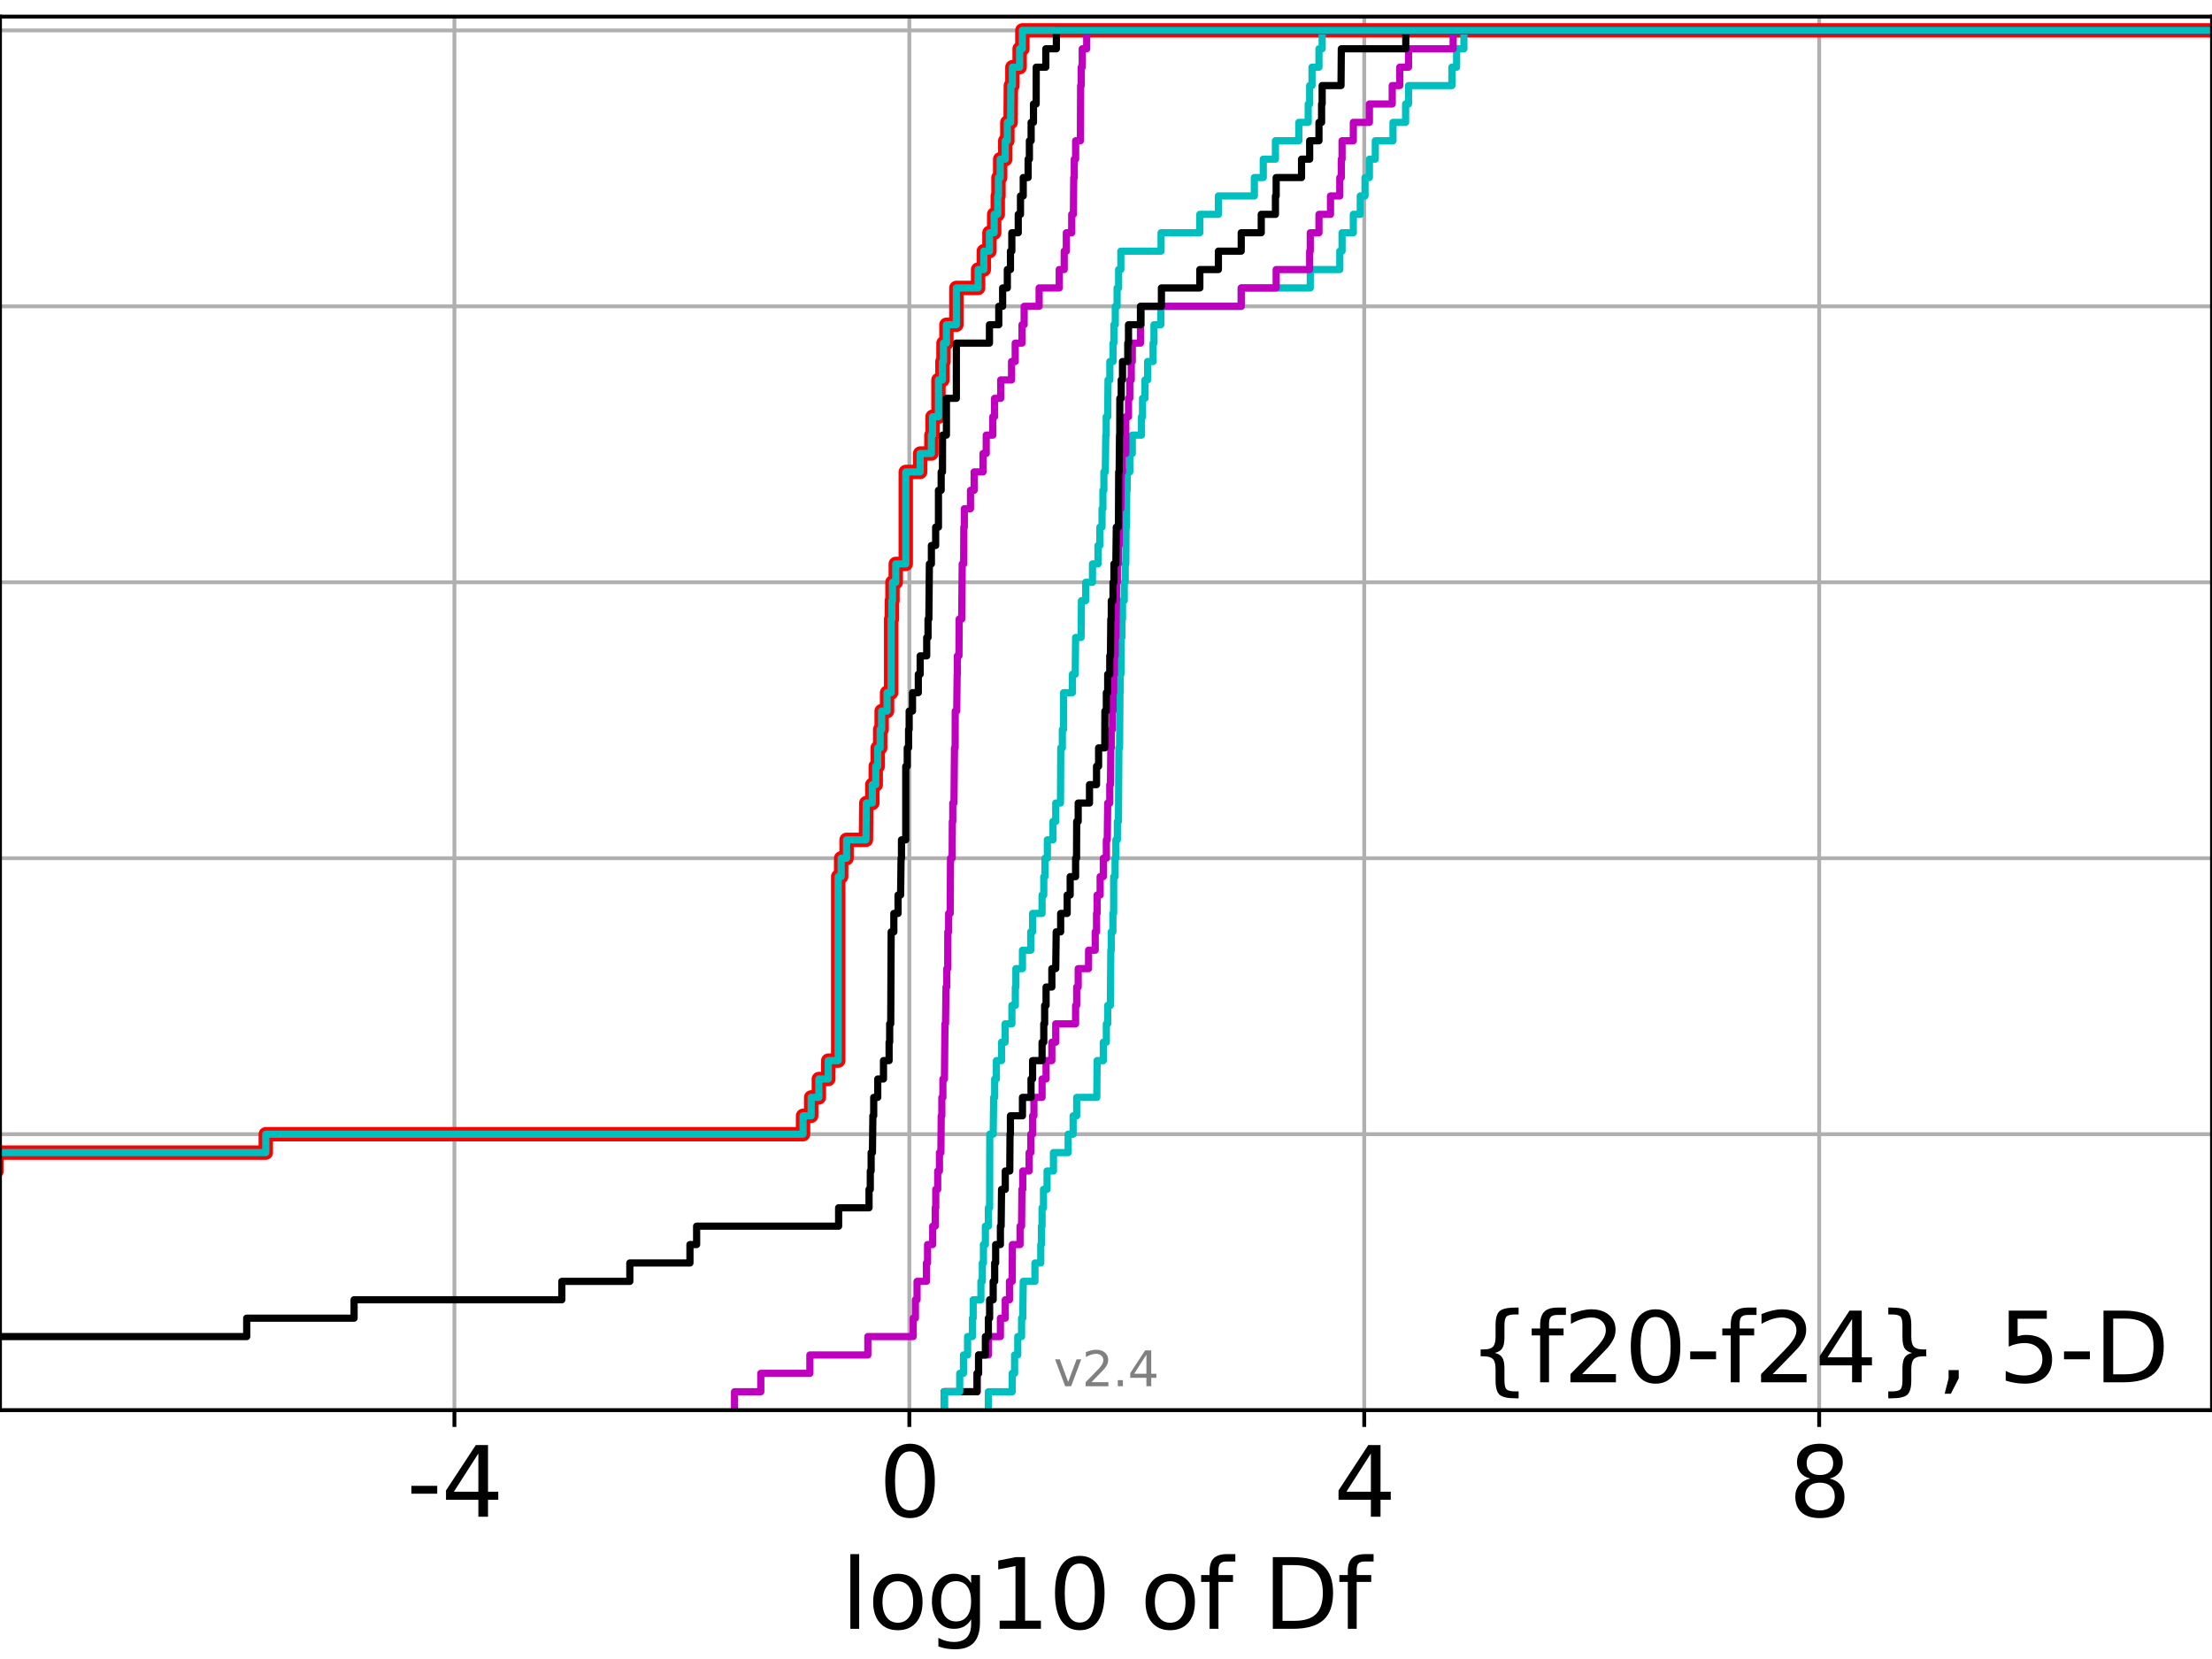 <?xml version="1.0" encoding="utf-8" standalone="no"?>
<!DOCTYPE svg PUBLIC "-//W3C//DTD SVG 1.1//EN"
  "http://www.w3.org/Graphics/SVG/1.1/DTD/svg11.dtd">
<svg height="345.6pt" version="1.1" viewBox="0 0 460.8 345.6" width="460.8pt" xmlns="http://www.w3.org/2000/svg" xmlns:xlink="http://www.w3.org/1999/xlink">
 <defs>
  <style type="text/css">*{stroke-linecap:butt;stroke-linejoin:round;}</style>
 </defs>
 <g id="figure_1">
  <g id="patch_1">
   <path d="M 0 345.6 
L 460.8 345.6 
L 460.8 0 
L 0 0 
z
" style="fill:#ffffff;"/>
  </g>
  <g id="axes_1">
   <g id="patch_2">
    <path d="M 0 293.76 
L 460.8 293.76 
L 460.8 3.456 
L 0 3.456 
z
" style="fill:#ffffff;"/>
   </g>
   <g id="matplotlib.axis_1">
    <g id="xtick_1">
     <g id="line2d_1">
      <path clip-path="url(#p9840d47fb0)" d="M 94.665 293.76 
L 94.665 3.456 
" style="fill:none;stroke:#b0b0b0;stroke-linecap:square;stroke-width:0.8;"/>
     </g>
     <g id="line2d_2">
      <defs>
       <path d="M 0 0 
L 0 3.5 
" id="mdc967350c2" style="stroke:#000000;stroke-width:0.8;"/>
      </defs>
      <g>
       <use style="stroke:#000000;stroke-width:0.8;" x="94.665" xlink:href="#mdc967350c2" y="293.76"/>
      </g>
     </g>
     <g id="text_1">
      <!-- -4 -->
      <g transform="translate(84.695 315.957)scale(0.2 -0.2)">
       <defs>
        <path d="M 313 2009 
L 1997 2009 
L 1997 1497 
L 313 1497 
L 313 2009 
z
" id="DejaVuSans-2d" transform="scale(0.016)"/>
        <path d="M 2419 4116 
L 825 1625 
L 2419 1625 
L 2419 4116 
z
M 2253 4666 
L 3047 4666 
L 3047 1625 
L 3713 1625 
L 3713 1100 
L 3047 1100 
L 3047 0 
L 2419 0 
L 2419 1100 
L 313 1100 
L 313 1709 
L 2253 4666 
z
" id="DejaVuSans-34" transform="scale(0.016)"/>
       </defs>
       <use xlink:href="#DejaVuSans-2d"/>
       <use x="36.084" xlink:href="#DejaVuSans-34"/>
      </g>
     </g>
    </g>
    <g id="xtick_2">
     <g id="line2d_3">
      <path clip-path="url(#p9840d47fb0)" d="M 189.433 293.76 
L 189.433 3.456 
" style="fill:none;stroke:#b0b0b0;stroke-linecap:square;stroke-width:0.8;"/>
     </g>
     <g id="line2d_4">
      <g>
       <use style="stroke:#000000;stroke-width:0.8;" x="189.433" xlink:href="#mdc967350c2" y="293.76"/>
      </g>
     </g>
     <g id="text_2">
      <!-- 0 -->
      <g transform="translate(183.07 315.957)scale(0.2 -0.2)">
       <defs>
        <path d="M 2034 4250 
Q 1547 4250 1301 3770 
Q 1056 3291 1056 2328 
Q 1056 1369 1301 889 
Q 1547 409 2034 409 
Q 2525 409 2770 889 
Q 3016 1369 3016 2328 
Q 3016 3291 2770 3770 
Q 2525 4250 2034 4250 
z
M 2034 4750 
Q 2819 4750 3233 4129 
Q 3647 3509 3647 2328 
Q 3647 1150 3233 529 
Q 2819 -91 2034 -91 
Q 1250 -91 836 529 
Q 422 1150 422 2328 
Q 422 3509 836 4129 
Q 1250 4750 2034 4750 
z
" id="DejaVuSans-30" transform="scale(0.016)"/>
       </defs>
       <use xlink:href="#DejaVuSans-30"/>
      </g>
     </g>
    </g>
    <g id="xtick_3">
     <g id="line2d_5">
      <path clip-path="url(#p9840d47fb0)" d="M 284.2 293.76 
L 284.2 3.456 
" style="fill:none;stroke:#b0b0b0;stroke-linecap:square;stroke-width:0.8;"/>
     </g>
     <g id="line2d_6">
      <g>
       <use style="stroke:#000000;stroke-width:0.8;" x="284.2" xlink:href="#mdc967350c2" y="293.76"/>
      </g>
     </g>
     <g id="text_3">
      <!-- 4 -->
      <g transform="translate(277.838 315.957)scale(0.2 -0.2)">
       <use xlink:href="#DejaVuSans-34"/>
      </g>
     </g>
    </g>
    <g id="xtick_4">
     <g id="line2d_7">
      <path clip-path="url(#p9840d47fb0)" d="M 378.967 293.76 
L 378.967 3.456 
" style="fill:none;stroke:#b0b0b0;stroke-linecap:square;stroke-width:0.8;"/>
     </g>
     <g id="line2d_8">
      <g>
       <use style="stroke:#000000;stroke-width:0.8;" x="378.967" xlink:href="#mdc967350c2" y="293.76"/>
      </g>
     </g>
     <g id="text_4">
      <!-- 8 -->
      <g transform="translate(372.605 315.957)scale(0.2 -0.2)">
       <defs>
        <path d="M 2034 2216 
Q 1584 2216 1326 1975 
Q 1069 1734 1069 1313 
Q 1069 891 1326 650 
Q 1584 409 2034 409 
Q 2484 409 2743 651 
Q 3003 894 3003 1313 
Q 3003 1734 2745 1975 
Q 2488 2216 2034 2216 
z
M 1403 2484 
Q 997 2584 770 2862 
Q 544 3141 544 3541 
Q 544 4100 942 4425 
Q 1341 4750 2034 4750 
Q 2731 4750 3128 4425 
Q 3525 4100 3525 3541 
Q 3525 3141 3298 2862 
Q 3072 2584 2669 2484 
Q 3125 2378 3379 2068 
Q 3634 1759 3634 1313 
Q 3634 634 3220 271 
Q 2806 -91 2034 -91 
Q 1263 -91 848 271 
Q 434 634 434 1313 
Q 434 1759 690 2068 
Q 947 2378 1403 2484 
z
M 1172 3481 
Q 1172 3119 1398 2916 
Q 1625 2713 2034 2713 
Q 2441 2713 2670 2916 
Q 2900 3119 2900 3481 
Q 2900 3844 2670 4047 
Q 2441 4250 2034 4250 
Q 1625 4250 1398 4047 
Q 1172 3844 1172 3481 
z
" id="DejaVuSans-38" transform="scale(0.016)"/>
       </defs>
       <use xlink:href="#DejaVuSans-38"/>
      </g>
     </g>
    </g>
    <g id="text_5">
     <!-- log10 of Df -->
     <g transform="translate(175.214 339.313)scale(0.2 -0.2)">
      <defs>
       <path d="M 603 4863 
L 1178 4863 
L 1178 0 
L 603 0 
L 603 4863 
z
" id="DejaVuSans-6c" transform="scale(0.016)"/>
       <path d="M 1959 3097 
Q 1497 3097 1228 2736 
Q 959 2375 959 1747 
Q 959 1119 1226 758 
Q 1494 397 1959 397 
Q 2419 397 2687 759 
Q 2956 1122 2956 1747 
Q 2956 2369 2687 2733 
Q 2419 3097 1959 3097 
z
M 1959 3584 
Q 2709 3584 3137 3096 
Q 3566 2609 3566 1747 
Q 3566 888 3137 398 
Q 2709 -91 1959 -91 
Q 1206 -91 779 398 
Q 353 888 353 1747 
Q 353 2609 779 3096 
Q 1206 3584 1959 3584 
z
" id="DejaVuSans-6f" transform="scale(0.016)"/>
       <path d="M 2906 1791 
Q 2906 2416 2648 2759 
Q 2391 3103 1925 3103 
Q 1463 3103 1205 2759 
Q 947 2416 947 1791 
Q 947 1169 1205 825 
Q 1463 481 1925 481 
Q 2391 481 2648 825 
Q 2906 1169 2906 1791 
z
M 3481 434 
Q 3481 -459 3084 -895 
Q 2688 -1331 1869 -1331 
Q 1566 -1331 1297 -1286 
Q 1028 -1241 775 -1147 
L 775 -588 
Q 1028 -725 1275 -790 
Q 1522 -856 1778 -856 
Q 2344 -856 2625 -561 
Q 2906 -266 2906 331 
L 2906 616 
Q 2728 306 2450 153 
Q 2172 0 1784 0 
Q 1141 0 747 490 
Q 353 981 353 1791 
Q 353 2603 747 3093 
Q 1141 3584 1784 3584 
Q 2172 3584 2450 3431 
Q 2728 3278 2906 2969 
L 2906 3500 
L 3481 3500 
L 3481 434 
z
" id="DejaVuSans-67" transform="scale(0.016)"/>
       <path d="M 794 531 
L 1825 531 
L 1825 4091 
L 703 3866 
L 703 4441 
L 1819 4666 
L 2450 4666 
L 2450 531 
L 3481 531 
L 3481 0 
L 794 0 
L 794 531 
z
" id="DejaVuSans-31" transform="scale(0.016)"/>
       <path id="DejaVuSans-20" transform="scale(0.016)"/>
       <path d="M 2375 4863 
L 2375 4384 
L 1825 4384 
Q 1516 4384 1395 4259 
Q 1275 4134 1275 3809 
L 1275 3500 
L 2222 3500 
L 2222 3053 
L 1275 3053 
L 1275 0 
L 697 0 
L 697 3053 
L 147 3053 
L 147 3500 
L 697 3500 
L 697 3744 
Q 697 4328 969 4595 
Q 1241 4863 1831 4863 
L 2375 4863 
z
" id="DejaVuSans-66" transform="scale(0.016)"/>
       <path d="M 1259 4147 
L 1259 519 
L 2022 519 
Q 2988 519 3436 956 
Q 3884 1394 3884 2338 
Q 3884 3275 3436 3711 
Q 2988 4147 2022 4147 
L 1259 4147 
z
M 628 4666 
L 1925 4666 
Q 3281 4666 3915 4102 
Q 4550 3538 4550 2338 
Q 4550 1131 3912 565 
Q 3275 0 1925 0 
L 628 0 
L 628 4666 
z
" id="DejaVuSans-44" transform="scale(0.016)"/>
      </defs>
      <use xlink:href="#DejaVuSans-6c"/>
      <use x="27.783" xlink:href="#DejaVuSans-6f"/>
      <use x="88.965" xlink:href="#DejaVuSans-67"/>
      <use x="152.441" xlink:href="#DejaVuSans-31"/>
      <use x="216.064" xlink:href="#DejaVuSans-30"/>
      <use x="279.688" xlink:href="#DejaVuSans-20"/>
      <use x="311.475" xlink:href="#DejaVuSans-6f"/>
      <use x="372.656" xlink:href="#DejaVuSans-66"/>
      <use x="407.861" xlink:href="#DejaVuSans-20"/>
      <use x="439.648" xlink:href="#DejaVuSans-44"/>
      <use x="516.65" xlink:href="#DejaVuSans-66"/>
     </g>
    </g>
   </g>
   <g id="matplotlib.axis_2">
    <g id="ytick_1">
     <g id="line2d_9">
      <path clip-path="url(#p9840d47fb0)" d="M 0 293.76 
L 460.8 293.76 
" style="fill:none;stroke:#b0b0b0;stroke-linecap:square;stroke-width:0.8;"/>
     </g>
     <g id="line2d_10">
      <defs>
       <path d="M 0 0 
L -3.5 0 
" id="mfc2016b222" style="stroke:#000000;stroke-width:0.8;"/>
      </defs>
      <g>
       <use style="stroke:#000000;stroke-width:0.8;" x="0" xlink:href="#mfc2016b222" y="293.76"/>
      </g>
     </g>
    </g>
    <g id="ytick_2">
     <g id="line2d_11">
      <path clip-path="url(#p9840d47fb0)" d="M 0 236.274 
L 460.8 236.274 
" style="fill:none;stroke:#b0b0b0;stroke-linecap:square;stroke-width:0.8;"/>
     </g>
     <g id="line2d_12">
      <g>
       <use style="stroke:#000000;stroke-width:0.8;" x="0" xlink:href="#mfc2016b222" y="236.274"/>
      </g>
     </g>
    </g>
    <g id="ytick_3">
     <g id="line2d_13">
      <path clip-path="url(#p9840d47fb0)" d="M 0 178.788 
L 460.8 178.788 
" style="fill:none;stroke:#b0b0b0;stroke-linecap:square;stroke-width:0.8;"/>
     </g>
     <g id="line2d_14">
      <g>
       <use style="stroke:#000000;stroke-width:0.8;" x="0" xlink:href="#mfc2016b222" y="178.788"/>
      </g>
     </g>
    </g>
    <g id="ytick_4">
     <g id="line2d_15">
      <path clip-path="url(#p9840d47fb0)" d="M 0 121.302 
L 460.8 121.302 
" style="fill:none;stroke:#b0b0b0;stroke-linecap:square;stroke-width:0.8;"/>
     </g>
     <g id="line2d_16">
      <g>
       <use style="stroke:#000000;stroke-width:0.8;" x="0" xlink:href="#mfc2016b222" y="121.302"/>
      </g>
     </g>
    </g>
    <g id="ytick_5">
     <g id="line2d_17">
      <path clip-path="url(#p9840d47fb0)" d="M 0 63.816 
L 460.8 63.816 
" style="fill:none;stroke:#b0b0b0;stroke-linecap:square;stroke-width:0.8;"/>
     </g>
     <g id="line2d_18">
      <g>
       <use style="stroke:#000000;stroke-width:0.8;" x="0" xlink:href="#mfc2016b222" y="63.816"/>
      </g>
     </g>
    </g>
    <g id="ytick_6">
     <g id="line2d_19">
      <path clip-path="url(#p9840d47fb0)" d="M 0 6.33 
L 460.8 6.33 
" style="fill:none;stroke:#b0b0b0;stroke-linecap:square;stroke-width:0.8;"/>
     </g>
     <g id="line2d_20">
      <g>
       <use style="stroke:#000000;stroke-width:0.8;" x="0" xlink:href="#mfc2016b222" y="6.33"/>
      </g>
     </g>
    </g>
   </g>
   <g id="line2d_21">
    <path clip-path="url(#p9840d47fb0)" d="M -1 243.939 
L -0.715 243.939 
L -0.715 240.106 
L 55.368 240.106 
L 55.368 236.274 
L 167.291 236.274 
L 167.291 232.442 
L 168.983 232.442 
L 168.983 228.609 
L 170.579 228.609 
L 170.579 224.777 
L 172.545 224.777 
L 172.545 220.944 
L 174.614 220.944 
L 174.614 182.621 
L 175.227 182.621 
L 175.227 178.788 
L 176.355 178.788 
L 176.355 174.956 
L 180.389 174.956 
L 180.466 167.291 
L 181.719 167.291 
L 181.719 163.459 
L 182.432 163.459 
L 182.432 159.626 
L 182.843 159.626 
L 182.843 155.794 
L 183.359 155.794 
L 183.359 151.961 
L 183.664 151.961 
L 183.664 148.129 
L 184.793 148.129 
L 184.793 144.297 
L 185.642 144.297 
L 185.642 128.967 
L 185.795 128.967 
L 185.795 125.135 
L 185.918 125.135 
L 185.918 121.302 
L 186.605 121.302 
L 186.605 117.47 
L 188.686 117.47 
L 188.686 98.308 
L 191.689 98.308 
L 191.689 94.475 
L 194.028 94.475 
L 194.028 90.643 
L 194.266 90.643 
L 194.266 86.811 
L 195.498 86.811 
L 195.498 79.146 
L 196.33 79.146 
L 196.33 75.313 
L 196.546 75.313 
L 196.546 71.481 
L 197.157 71.481 
L 197.157 67.649 
L 199.227 67.649 
L 199.227 59.984 
L 203.757 59.984 
L 203.757 56.151 
L 204.949 56.151 
L 204.949 52.319 
L 206.121 52.319 
L 206.121 48.487 
L 207.105 48.487 
L 207.105 44.654 
L 207.85 44.654 
L 207.85 40.822 
L 207.997 40.822 
L 207.997 36.989 
L 208.357 36.989 
L 208.357 33.157 
L 209.414 33.157 
L 209.414 29.325 
L 209.846 29.325 
L 209.846 25.492 
L 210.53 25.492 
L 210.581 17.827 
L 210.904 17.827 
L 210.904 13.995 
L 212.409 13.995 
L 212.409 10.163 
L 212.977 10.163 
L 212.977 6.33 
L 212.977 6.33 
L 460.8 6.33 
L 460.8 6.33 
" style="fill:none;stroke:#ff0000;stroke-linecap:square;stroke-width:3;"/>
   </g>
   <g id="line2d_22">
    <path clip-path="url(#p9840d47fb0)" d="M 205.897 293.76 
L 205.897 289.928 
L 210.862 289.928 
L 210.862 286.095 
L 211.358 286.095 
L 211.358 282.263 
L 212.016 282.263 
L 212.016 278.43 
L 212.811 278.43 
L 212.811 274.598 
L 213.058 274.598 
L 213.158 266.933 
L 215.597 266.933 
L 215.597 263.101 
L 216.81 263.101 
L 216.81 259.268 
L 216.948 259.268 
L 216.948 255.436 
L 217.083 255.436 
L 217.083 251.604 
L 217.377 251.604 
L 217.377 247.771 
L 218.122 247.771 
L 218.122 243.939 
L 219.455 243.939 
L 219.455 240.106 
L 222.516 240.106 
L 222.516 236.274 
L 223.55 236.274 
L 223.55 232.442 
L 224.294 232.442 
L 224.294 228.609 
L 228.486 228.609 
L 228.549 220.944 
L 229.839 220.944 
L 229.839 217.112 
L 230.473 217.112 
L 230.473 213.28 
L 230.756 213.28 
L 230.756 209.447 
L 231.308 209.447 
L 231.402 197.95 
L 231.504 197.95 
L 231.504 194.118 
L 231.837 194.118 
L 231.837 190.285 
L 231.992 190.285 
L 232.003 182.621 
L 232.292 182.621 
L 232.292 178.788 
L 232.453 178.788 
L 232.453 174.956 
L 232.772 174.956 
L 232.772 171.123 
L 232.991 171.123 
L 233.088 155.794 
L 233.23 155.794 
L 233.306 144.297 
L 233.361 144.297 
L 233.361 140.464 
L 233.512 140.464 
L 233.559 132.799 
L 233.712 132.799 
L 233.712 128.967 
L 233.838 128.967 
L 233.838 125.135 
L 234.198 125.135 
L 234.198 121.302 
L 234.403 121.302 
L 234.403 117.47 
L 234.53 117.47 
L 234.574 109.805 
L 234.661 109.805 
L 234.722 102.14 
L 234.809 102.14 
L 234.809 98.308 
L 235.357 98.308 
L 235.357 94.475 
L 235.879 94.475 
L 235.879 90.643 
L 237.794 90.643 
L 237.794 86.811 
L 238.01 86.811 
L 238.01 82.978 
L 238.518 82.978 
L 238.518 79.146 
L 239.07 79.146 
L 239.07 75.313 
L 240.205 75.313 
L 240.205 71.481 
L 240.396 71.481 
L 240.396 67.649 
L 241.834 67.649 
L 241.834 63.816 
L 258.569 63.816 
L 258.569 59.984 
L 272.952 59.984 
L 272.952 56.151 
L 279.104 56.151 
L 279.104 52.319 
L 279.577 52.319 
L 279.577 48.487 
L 281.922 48.487 
L 281.922 44.654 
L 283.367 44.654 
L 283.367 40.822 
L 284.359 40.822 
L 284.359 36.989 
L 285.27 36.989 
L 285.27 33.157 
L 286.502 33.157 
L 286.502 29.325 
L 290.185 29.325 
L 290.185 25.492 
L 292.815 25.492 
L 292.815 21.66 
L 293.423 21.66 
L 293.423 17.827 
L 302.458 17.827 
L 302.458 13.995 
L 303.442 13.995 
L 303.442 10.163 
L 304.96 10.163 
L 304.96 6.33 
L 304.96 6.33 
L 460.8 6.33 
L 460.8 6.33 
" style="fill:none;stroke:#00bfbf;stroke-linecap:square;stroke-width:1.5;"/>
   </g>
   <g id="line2d_23">
    <path clip-path="url(#p9840d47fb0)" d="M 196.69 293.76 
L 196.69 289.928 
L 203.542 289.928 
L 203.542 286.095 
L 203.857 286.095 
L 203.857 282.263 
L 205.897 282.263 
L 205.897 278.43 
L 208.403 278.43 
L 208.403 274.598 
L 209.417 274.598 
L 209.417 270.766 
L 210.29 270.766 
L 210.29 266.933 
L 210.862 266.933 
L 210.899 259.268 
L 212.495 259.268 
L 212.495 255.436 
L 212.811 255.436 
L 212.88 247.771 
L 213.058 247.771 
L 213.058 243.939 
L 214.383 243.939 
L 214.383 240.106 
L 214.739 240.106 
L 214.739 236.274 
L 215.108 236.274 
L 215.108 232.442 
L 215.387 232.442 
L 215.387 228.609 
L 217.083 228.609 
L 217.083 224.777 
L 217.918 224.777 
L 217.918 220.944 
L 219.119 220.944 
L 219.119 217.112 
L 219.929 217.112 
L 219.929 213.28 
L 224.068 213.28 
L 224.068 209.447 
L 224.294 209.447 
L 224.294 205.615 
L 224.608 205.615 
L 224.608 201.782 
L 226.77 201.782 
L 226.77 197.95 
L 228.152 197.95 
L 228.152 194.118 
L 228.428 194.118 
L 228.428 190.285 
L 228.549 190.285 
L 228.549 186.453 
L 229.177 186.453 
L 229.177 182.621 
L 229.839 182.621 
L 229.839 178.788 
L 230.473 178.788 
L 230.473 174.956 
L 230.66 174.956 
L 230.756 167.291 
L 231.186 167.291 
L 231.186 163.459 
L 231.326 163.459 
L 231.402 155.794 
L 231.504 155.794 
L 231.504 151.961 
L 231.733 151.961 
L 231.733 148.129 
L 231.862 148.129 
L 231.862 144.297 
L 231.997 144.297 
L 231.997 140.464 
L 232.153 140.464 
L 232.153 136.632 
L 232.311 136.632 
L 232.311 132.799 
L 232.453 132.799 
L 232.551 125.135 
L 232.59 125.135 
L 232.59 121.302 
L 232.772 121.302 
L 232.772 117.47 
L 232.992 117.47 
L 232.992 113.637 
L 233.144 113.637 
L 233.217 105.973 
L 233.512 105.973 
L 233.572 98.308 
L 233.838 98.308 
L 233.838 94.475 
L 234.514 94.475 
L 234.53 86.811 
L 235.088 86.811 
L 235.088 82.978 
L 235.357 82.978 
L 235.357 79.146 
L 235.66 79.146 
L 235.66 75.313 
L 235.879 75.313 
L 235.879 71.481 
L 237.577 71.481 
L 237.577 67.649 
L 237.744 67.649 
L 237.744 63.816 
L 258.569 63.816 
L 258.569 59.984 
L 265.85 59.984 
L 265.85 56.151 
L 272.827 56.151 
L 272.827 52.319 
L 272.952 52.319 
L 272.952 48.487 
L 274.766 48.487 
L 274.766 44.654 
L 277.167 44.654 
L 277.167 40.822 
L 279.104 40.822 
L 279.104 36.989 
L 279.421 36.989 
L 279.421 33.157 
L 279.577 33.157 
L 279.577 29.325 
L 281.922 29.325 
L 281.922 25.492 
L 285.27 25.492 
L 285.27 21.66 
L 290.026 21.66 
L 290.026 17.827 
L 291.598 17.827 
L 291.598 13.995 
L 293.423 13.995 
L 293.423 10.163 
L 302.719 10.163 
L 302.719 6.33 
L 302.719 6.33 
L 460.8 6.33 
L 460.8 6.33 
" style="fill:none;stroke:#bf00bf;stroke-linecap:square;stroke-width:1.5;"/>
   </g>
   <g id="line2d_24">
    <path clip-path="url(#p9840d47fb0)" d="M 196.69 293.76 
L 196.69 289.928 
L 203.542 289.928 
L 203.542 286.095 
L 203.857 286.095 
L 203.857 282.263 
L 205.275 282.263 
L 205.275 278.43 
L 205.897 278.43 
L 205.897 274.598 
L 206.156 274.598 
L 206.156 270.766 
L 206.898 270.766 
L 206.898 266.933 
L 207.209 266.933 
L 207.209 263.101 
L 207.412 263.101 
L 207.412 259.268 
L 208.403 259.268 
L 208.403 255.436 
L 208.555 255.436 
L 208.642 247.771 
L 209.417 247.771 
L 209.417 243.939 
L 210.353 243.939 
L 210.41 236.274 
L 210.488 236.274 
L 210.488 232.442 
L 212.997 232.442 
L 212.997 228.609 
L 214.782 228.609 
L 214.782 224.777 
L 215.108 224.777 
L 215.108 220.944 
L 217.083 220.944 
L 217.083 217.112 
L 217.438 217.112 
L 217.438 213.28 
L 217.619 213.28 
L 217.619 209.447 
L 217.918 209.447 
L 217.918 205.615 
L 219.119 205.615 
L 219.119 201.782 
L 219.929 201.782 
L 220.026 194.118 
L 220.955 194.118 
L 220.955 190.285 
L 222.314 190.285 
L 222.314 186.453 
L 222.937 186.453 
L 222.937 182.621 
L 224.068 182.621 
L 224.068 178.788 
L 224.264 178.788 
L 224.294 171.123 
L 224.608 171.123 
L 224.608 167.291 
L 226.962 167.291 
L 226.962 163.459 
L 228.428 163.459 
L 228.428 159.626 
L 228.859 159.626 
L 228.859 155.794 
L 230.144 155.794 
L 230.172 148.129 
L 230.473 148.129 
L 230.473 144.297 
L 230.756 144.297 
L 230.756 140.464 
L 231.186 140.464 
L 231.186 136.632 
L 231.326 136.632 
L 231.402 128.967 
L 231.504 128.967 
L 231.504 125.135 
L 231.862 125.135 
L 231.862 121.302 
L 232.057 121.302 
L 232.057 117.47 
L 232.453 117.47 
L 232.548 109.805 
L 232.992 109.805 
L 233.043 98.308 
L 233.144 98.308 
L 233.217 90.643 
L 233.264 90.643 
L 233.283 82.978 
L 233.572 82.978 
L 233.572 79.146 
L 233.838 79.146 
L 233.838 75.313 
L 234.935 75.313 
L 234.935 71.481 
L 235.088 71.481 
L 235.088 67.649 
L 237.577 67.649 
L 237.577 63.816 
L 241.945 63.816 
L 241.945 59.984 
L 249.947 59.984 
L 249.947 56.151 
L 253.815 56.151 
L 253.815 52.319 
L 258.569 52.319 
L 258.569 48.487 
L 262.741 48.487 
L 262.741 44.654 
L 265.698 44.654 
L 265.698 40.822 
L 265.85 40.822 
L 265.85 36.989 
L 271.135 36.989 
L 271.135 33.157 
L 272.827 33.157 
L 272.827 29.325 
L 274.766 29.325 
L 274.766 25.492 
L 275.312 25.492 
L 275.312 21.66 
L 275.43 21.66 
L 275.43 17.827 
L 279.357 17.827 
L 279.421 10.163 
L 292.848 10.163 
L 292.848 6.33 
L 292.848 6.33 
L 460.8 6.33 
L 460.8 6.33 
" style="fill:none;stroke:#000000;stroke-linecap:square;stroke-width:1.5;"/>
   </g>
   <g id="line2d_25">
    <path clip-path="url(#p9840d47fb0)" d="M 196.69 293.76 
L 196.69 289.928 
L 199.929 289.928 
L 199.929 286.095 
L 200.706 286.095 
L 200.706 282.263 
L 201.563 282.263 
L 201.563 278.43 
L 202.571 278.43 
L 202.571 274.598 
L 202.73 274.598 
L 202.73 270.766 
L 204.344 270.766 
L 204.344 266.933 
L 204.636 266.933 
L 204.636 263.101 
L 204.867 263.101 
L 204.867 259.268 
L 205.275 259.268 
L 205.275 255.436 
L 205.897 255.436 
L 205.897 251.604 
L 206.156 251.604 
L 206.188 236.274 
L 206.898 236.274 
L 206.996 228.609 
L 207.209 228.609 
L 207.209 224.777 
L 207.561 224.777 
L 207.561 220.944 
L 208.642 220.944 
L 208.642 217.112 
L 209.386 217.112 
L 209.386 213.28 
L 210.798 213.28 
L 210.798 209.447 
L 211.512 209.447 
L 211.512 205.615 
L 211.627 205.615 
L 211.627 201.782 
L 212.997 201.782 
L 212.997 197.95 
L 214.727 197.95 
L 214.727 194.118 
L 215.108 194.118 
L 215.108 190.285 
L 217.083 190.285 
L 217.083 186.453 
L 217.438 186.453 
L 217.438 182.621 
L 217.691 182.621 
L 217.691 178.788 
L 218.184 178.788 
L 218.184 174.956 
L 219.353 174.956 
L 219.353 171.123 
L 219.929 171.123 
L 219.929 167.291 
L 220.92 167.291 
L 220.978 155.794 
L 221.305 155.794 
L 221.305 151.961 
L 221.561 151.961 
L 221.57 144.297 
L 223.407 144.297 
L 223.407 140.464 
L 223.985 140.464 
L 224.068 132.799 
L 225.213 132.799 
L 225.283 125.135 
L 226.17 125.135 
L 226.17 121.302 
L 227.583 121.302 
L 227.583 117.47 
L 228.731 117.47 
L 228.731 113.637 
L 229.122 113.637 
L 229.122 109.805 
L 229.575 109.805 
L 229.575 105.973 
L 229.758 105.973 
L 229.758 102.14 
L 229.961 102.14 
L 229.961 98.308 
L 230.256 98.308 
L 230.355 90.643 
L 230.443 90.643 
L 230.443 86.811 
L 230.756 86.811 
L 230.822 79.146 
L 231.203 79.146 
L 231.203 75.313 
L 231.862 75.313 
L 231.862 71.481 
L 232.041 71.481 
L 232.041 67.649 
L 232.331 67.649 
L 232.331 63.816 
L 232.713 63.816 
L 232.713 59.984 
L 233.028 59.984 
L 233.028 56.151 
L 233.492 56.151 
L 233.492 52.319 
L 241.873 52.319 
L 241.873 48.487 
L 249.947 48.487 
L 249.947 44.654 
L 253.815 44.654 
L 253.815 40.822 
L 261.3 40.822 
L 261.3 36.989 
L 263.161 36.989 
L 263.161 33.157 
L 265.698 33.157 
L 265.698 29.325 
L 270.574 29.325 
L 270.574 25.492 
L 272.522 25.492 
L 272.522 21.66 
L 272.827 21.66 
L 272.827 17.827 
L 273.317 17.827 
L 273.317 13.995 
L 274.766 13.995 
L 274.766 10.163 
L 275.43 10.163 
L 275.43 6.33 
L 275.43 6.33 
L 460.8 6.33 
L 460.8 6.33 
" style="fill:none;stroke:#00bfbf;stroke-linecap:square;stroke-width:1.5;"/>
   </g>
   <g id="line2d_26">
    <path clip-path="url(#p9840d47fb0)" d="M 153.016 293.76 
L 153.016 289.928 
L 158.49 289.928 
L 158.49 286.095 
L 168.709 286.095 
L 168.709 282.263 
L 180.788 282.263 
L 180.788 278.43 
L 190.238 278.43 
L 190.238 274.598 
L 190.694 274.598 
L 190.694 270.766 
L 191.04 270.766 
L 191.04 266.933 
L 192.995 266.933 
L 192.995 263.101 
L 193.227 263.101 
L 193.227 259.268 
L 194.297 259.268 
L 194.297 255.436 
L 194.824 255.436 
L 194.824 251.604 
L 194.938 251.604 
L 194.938 247.771 
L 195.34 247.771 
L 195.34 243.939 
L 195.706 243.939 
L 195.706 240.106 
L 196.006 240.106 
L 196.075 232.442 
L 196.202 232.442 
L 196.202 228.609 
L 196.423 228.609 
L 196.423 224.777 
L 196.746 224.777 
L 196.852 213.28 
L 196.969 213.28 
L 197.073 205.615 
L 197.238 205.615 
L 197.238 201.782 
L 197.427 201.782 
L 197.445 194.118 
L 197.62 194.118 
L 197.62 190.285 
L 197.941 190.285 
L 198.011 178.788 
L 198.356 178.788 
L 198.386 171.123 
L 198.481 171.123 
L 198.481 167.291 
L 198.73 167.291 
L 198.838 155.794 
L 198.973 155.794 
L 198.99 148.129 
L 199.302 148.129 
L 199.395 140.464 
L 199.436 140.464 
L 199.436 136.632 
L 199.767 136.632 
L 199.814 128.967 
L 200.339 128.967 
L 200.449 117.47 
L 200.746 117.47 
L 200.781 109.805 
L 200.888 109.805 
L 200.888 105.973 
L 202.169 105.973 
L 202.169 102.14 
L 202.937 102.14 
L 202.937 98.308 
L 204.781 98.308 
L 204.781 94.475 
L 205.45 94.475 
L 205.45 90.643 
L 206.818 90.643 
L 206.818 86.811 
L 207.185 86.811 
L 207.185 82.978 
L 208.472 82.978 
L 208.472 79.146 
L 210.726 79.146 
L 210.726 75.313 
L 211.486 75.313 
L 211.486 71.481 
L 212.905 71.481 
L 212.905 67.649 
L 213.348 67.649 
L 213.348 63.816 
L 216.47 63.816 
L 216.47 59.984 
L 220.657 59.984 
L 220.657 56.151 
L 221.695 56.151 
L 221.695 52.319 
L 222.139 52.319 
L 222.139 48.487 
L 223.258 48.487 
L 223.258 44.654 
L 223.603 44.654 
L 223.682 36.989 
L 223.791 36.989 
L 223.791 33.157 
L 224.077 33.157 
L 224.077 29.325 
L 225.063 29.325 
L 225.115 17.827 
L 225.243 17.827 
L 225.243 13.995 
L 225.451 13.995 
L 225.451 10.163 
L 226.381 10.163 
L 226.381 6.33 
L 226.381 6.33 
L 460.8 6.33 
L 460.8 6.33 
" style="fill:none;stroke:#bf00bf;stroke-linecap:square;stroke-width:1.5;"/>
   </g>
   <g id="line2d_27">
    <path clip-path="url(#p9840d47fb0)" d="M -1 278.43 
L 51.394 278.43 
L 51.394 274.598 
L 73.762 274.598 
L 73.762 270.766 
L 117.038 270.766 
L 117.038 266.933 
L 131.205 266.933 
L 131.205 263.101 
L 143.73 263.101 
L 143.73 259.268 
L 145.12 259.268 
L 145.12 255.436 
L 174.701 255.436 
L 174.701 251.604 
L 181.035 251.604 
L 181.035 247.771 
L 181.299 247.771 
L 181.299 243.939 
L 181.474 243.939 
L 181.474 240.106 
L 181.746 240.106 
L 181.836 232.442 
L 182.01 232.442 
L 182.01 228.609 
L 182.85 228.609 
L 182.85 224.777 
L 184.046 224.777 
L 184.046 220.944 
L 185.216 220.944 
L 185.216 217.112 
L 185.337 217.112 
L 185.337 213.28 
L 185.555 213.28 
L 185.644 194.118 
L 186.203 194.118 
L 186.203 190.285 
L 187.079 190.285 
L 187.079 186.453 
L 187.611 186.453 
L 187.709 178.788 
L 187.796 178.788 
L 187.796 174.956 
L 188.686 174.956 
L 188.686 159.626 
L 188.998 159.626 
L 188.998 155.794 
L 189.276 155.794 
L 189.276 151.961 
L 189.397 151.961 
L 189.397 148.129 
L 190.091 148.129 
L 190.091 144.297 
L 191.302 144.297 
L 191.302 140.464 
L 191.689 140.464 
L 191.689 136.632 
L 193.051 136.632 
L 193.051 132.799 
L 193.327 132.799 
L 193.327 128.967 
L 193.5 128.967 
L 193.607 117.47 
L 194.028 117.47 
L 194.028 113.637 
L 194.916 113.637 
L 194.916 109.805 
L 195.498 109.805 
L 195.498 102.14 
L 196.062 102.14 
L 196.062 98.308 
L 196.334 98.308 
L 196.352 90.643 
L 197.157 90.643 
L 197.157 82.978 
L 199.227 82.978 
L 199.227 71.481 
L 206.121 71.481 
L 206.121 67.649 
L 208.062 67.649 
L 208.062 63.816 
L 208.867 63.816 
L 208.867 59.984 
L 209.846 59.984 
L 209.846 56.151 
L 210.497 56.151 
L 210.497 52.319 
L 210.783 52.319 
L 210.783 48.487 
L 212.121 48.487 
L 212.121 44.654 
L 212.586 44.654 
L 212.586 40.822 
L 213.159 40.822 
L 213.159 36.989 
L 214.176 36.989 
L 214.176 33.157 
L 214.442 33.157 
L 214.442 29.325 
L 214.803 29.325 
L 214.803 25.492 
L 215.292 25.492 
L 215.292 21.66 
L 215.853 21.66 
L 215.865 13.995 
L 217.862 13.995 
L 217.862 10.163 
L 220.061 10.163 
L 220.061 6.33 
L 220.061 6.33 
L 460.8 6.33 
L 460.8 6.33 
" style="fill:none;stroke:#000000;stroke-linecap:square;stroke-width:1.5;"/>
   </g>
   <g id="line2d_28">
    <path clip-path="url(#p9840d47fb0)" d="M -1 243.939 
L -0.715 243.939 
L -0.715 240.106 
L 55.368 240.106 
L 55.368 236.274 
L 167.291 236.274 
L 167.291 232.442 
L 168.983 232.442 
L 168.983 228.609 
L 170.579 228.609 
L 170.579 224.777 
L 172.545 224.777 
L 172.545 220.944 
L 174.614 220.944 
L 174.614 182.621 
L 175.227 182.621 
L 175.227 178.788 
L 176.355 178.788 
L 176.355 174.956 
L 180.389 174.956 
L 180.466 167.291 
L 181.719 167.291 
L 181.719 163.459 
L 182.432 163.459 
L 182.432 159.626 
L 182.843 159.626 
L 182.843 155.794 
L 183.359 155.794 
L 183.359 151.961 
L 183.664 151.961 
L 183.664 148.129 
L 184.793 148.129 
L 184.793 144.297 
L 185.642 144.297 
L 185.642 128.967 
L 185.795 128.967 
L 185.795 125.135 
L 185.918 125.135 
L 185.918 121.302 
L 186.605 121.302 
L 186.605 117.47 
L 188.686 117.47 
L 188.686 98.308 
L 191.689 98.308 
L 191.689 94.475 
L 194.028 94.475 
L 194.028 90.643 
L 194.266 90.643 
L 194.266 86.811 
L 195.498 86.811 
L 195.498 79.146 
L 196.33 79.146 
L 196.33 75.313 
L 196.546 75.313 
L 196.546 71.481 
L 197.157 71.481 
L 197.157 67.649 
L 199.227 67.649 
L 199.227 59.984 
L 203.757 59.984 
L 203.757 56.151 
L 204.949 56.151 
L 204.949 52.319 
L 206.121 52.319 
L 206.121 48.487 
L 207.105 48.487 
L 207.105 44.654 
L 207.85 44.654 
L 207.85 40.822 
L 207.997 40.822 
L 207.997 36.989 
L 208.357 36.989 
L 208.357 33.157 
L 209.414 33.157 
L 209.414 29.325 
L 209.846 29.325 
L 209.846 25.492 
L 210.53 25.492 
L 210.581 17.827 
L 210.904 17.827 
L 210.904 13.995 
L 212.409 13.995 
L 212.409 10.163 
L 212.977 10.163 
L 212.977 6.33 
L 212.977 6.33 
L 460.8 6.33 
L 460.8 6.33 
" style="fill:none;stroke:#00bfbf;stroke-linecap:square;stroke-width:1.5;"/>
   </g>
   <g id="patch_3">
    <path d="M 0 293.76 
L 0 3.456 
" style="fill:none;stroke:#000000;stroke-linecap:square;stroke-linejoin:miter;stroke-width:0.8;"/>
   </g>
   <g id="patch_4">
    <path d="M 460.8 293.76 
L 460.8 3.456 
" style="fill:none;stroke:#000000;stroke-linecap:square;stroke-linejoin:miter;stroke-width:0.8;"/>
   </g>
   <g id="patch_5">
    <path d="M 0 293.76 
L 460.8 293.76 
" style="fill:none;stroke:#000000;stroke-linecap:square;stroke-linejoin:miter;stroke-width:0.8;"/>
   </g>
   <g id="patch_6">
    <path d="M 0 3.456 
L 460.8 3.456 
" style="fill:none;stroke:#000000;stroke-linecap:square;stroke-linejoin:miter;stroke-width:0.8;"/>
   </g>
   <g id="text_6">
    <!-- {f20-f24}, 5-D -->
    <g transform="translate(305.884 287.954)scale(0.2 -0.2)">
     <defs>
      <path d="M 3272 -594 
L 3272 -1044 
L 3078 -1044 
Q 2300 -1044 2036 -812 
Q 1772 -581 1772 109 
L 1772 856 
Q 1772 1328 1603 1509 
Q 1434 1691 991 1691 
L 800 1691 
L 800 2138 
L 991 2138 
Q 1438 2138 1605 2317 
Q 1772 2497 1772 2963 
L 1772 3713 
Q 1772 4403 2036 4633 
Q 2300 4863 3078 4863 
L 3272 4863 
L 3272 4416 
L 3059 4416 
Q 2619 4416 2484 4278 
Q 2350 4141 2350 3700 
L 2350 2925 
Q 2350 2434 2208 2212 
Q 2066 1991 1722 1913 
Q 2069 1828 2209 1606 
Q 2350 1384 2350 897 
L 2350 122 
Q 2350 -319 2484 -456 
Q 2619 -594 3059 -594 
L 3272 -594 
z
" id="DejaVuSans-7b" transform="scale(0.016)"/>
      <path d="M 1228 531 
L 3431 531 
L 3431 0 
L 469 0 
L 469 531 
Q 828 903 1448 1529 
Q 2069 2156 2228 2338 
Q 2531 2678 2651 2914 
Q 2772 3150 2772 3378 
Q 2772 3750 2511 3984 
Q 2250 4219 1831 4219 
Q 1534 4219 1204 4116 
Q 875 4013 500 3803 
L 500 4441 
Q 881 4594 1212 4672 
Q 1544 4750 1819 4750 
Q 2544 4750 2975 4387 
Q 3406 4025 3406 3419 
Q 3406 3131 3298 2873 
Q 3191 2616 2906 2266 
Q 2828 2175 2409 1742 
Q 1991 1309 1228 531 
z
" id="DejaVuSans-32" transform="scale(0.016)"/>
      <path d="M 800 -594 
L 1019 -594 
Q 1456 -594 1589 -459 
Q 1722 -325 1722 122 
L 1722 897 
Q 1722 1384 1862 1606 
Q 2003 1828 2350 1913 
Q 2003 1991 1862 2212 
Q 1722 2434 1722 2925 
L 1722 3700 
Q 1722 4144 1589 4280 
Q 1456 4416 1019 4416 
L 800 4416 
L 800 4863 
L 997 4863 
Q 1775 4863 2036 4633 
Q 2297 4403 2297 3713 
L 2297 2963 
Q 2297 2497 2465 2317 
Q 2634 2138 3078 2138 
L 3272 2138 
L 3272 1691 
L 3078 1691 
Q 2634 1691 2465 1509 
Q 2297 1328 2297 856 
L 2297 109 
Q 2297 -581 2036 -812 
Q 1775 -1044 997 -1044 
L 800 -1044 
L 800 -594 
z
" id="DejaVuSans-7d" transform="scale(0.016)"/>
      <path d="M 750 794 
L 1409 794 
L 1409 256 
L 897 -744 
L 494 -744 
L 750 256 
L 750 794 
z
" id="DejaVuSans-2c" transform="scale(0.016)"/>
      <path d="M 691 4666 
L 3169 4666 
L 3169 4134 
L 1269 4134 
L 1269 2991 
Q 1406 3038 1543 3061 
Q 1681 3084 1819 3084 
Q 2600 3084 3056 2656 
Q 3513 2228 3513 1497 
Q 3513 744 3044 326 
Q 2575 -91 1722 -91 
Q 1428 -91 1123 -41 
Q 819 9 494 109 
L 494 744 
Q 775 591 1075 516 
Q 1375 441 1709 441 
Q 2250 441 2565 725 
Q 2881 1009 2881 1497 
Q 2881 1984 2565 2268 
Q 2250 2553 1709 2553 
Q 1456 2553 1204 2497 
Q 953 2441 691 2322 
L 691 4666 
z
" id="DejaVuSans-35" transform="scale(0.016)"/>
     </defs>
     <use xlink:href="#DejaVuSans-7b"/>
     <use x="63.623" xlink:href="#DejaVuSans-66"/>
     <use x="98.828" xlink:href="#DejaVuSans-32"/>
     <use x="162.451" xlink:href="#DejaVuSans-30"/>
     <use x="226.074" xlink:href="#DejaVuSans-2d"/>
     <use x="262.158" xlink:href="#DejaVuSans-66"/>
     <use x="297.363" xlink:href="#DejaVuSans-32"/>
     <use x="360.986" xlink:href="#DejaVuSans-34"/>
     <use x="424.609" xlink:href="#DejaVuSans-7d"/>
     <use x="488.232" xlink:href="#DejaVuSans-2c"/>
     <use x="520.02" xlink:href="#DejaVuSans-20"/>
     <use x="551.807" xlink:href="#DejaVuSans-35"/>
     <use x="615.43" xlink:href="#DejaVuSans-2d"/>
     <use x="651.514" xlink:href="#DejaVuSans-44"/>
    </g>
   </g>
   <g id="text_7">
    <!-- v2.4 -->
    <g style="fill:#808080;" transform="translate(219.489 288.777)scale(0.1 -0.1)">
     <defs>
      <path d="M 191 3500 
L 800 3500 
L 1894 563 
L 2988 3500 
L 3597 3500 
L 2284 0 
L 1503 0 
L 191 3500 
z
" id="DejaVuSans-76" transform="scale(0.016)"/>
      <path d="M 684 794 
L 1344 794 
L 1344 0 
L 684 0 
L 684 794 
z
" id="DejaVuSans-2e" transform="scale(0.016)"/>
     </defs>
     <use xlink:href="#DejaVuSans-76"/>
     <use x="59.18" xlink:href="#DejaVuSans-32"/>
     <use x="122.803" xlink:href="#DejaVuSans-2e"/>
     <use x="154.59" xlink:href="#DejaVuSans-34"/>
    </g>
   </g>
  </g>
 </g>
 <defs>
  <clipPath id="p9840d47fb0">
   <rect height="290.304" width="460.8" x="0" y="3.456"/>
  </clipPath>
 </defs>
</svg>
